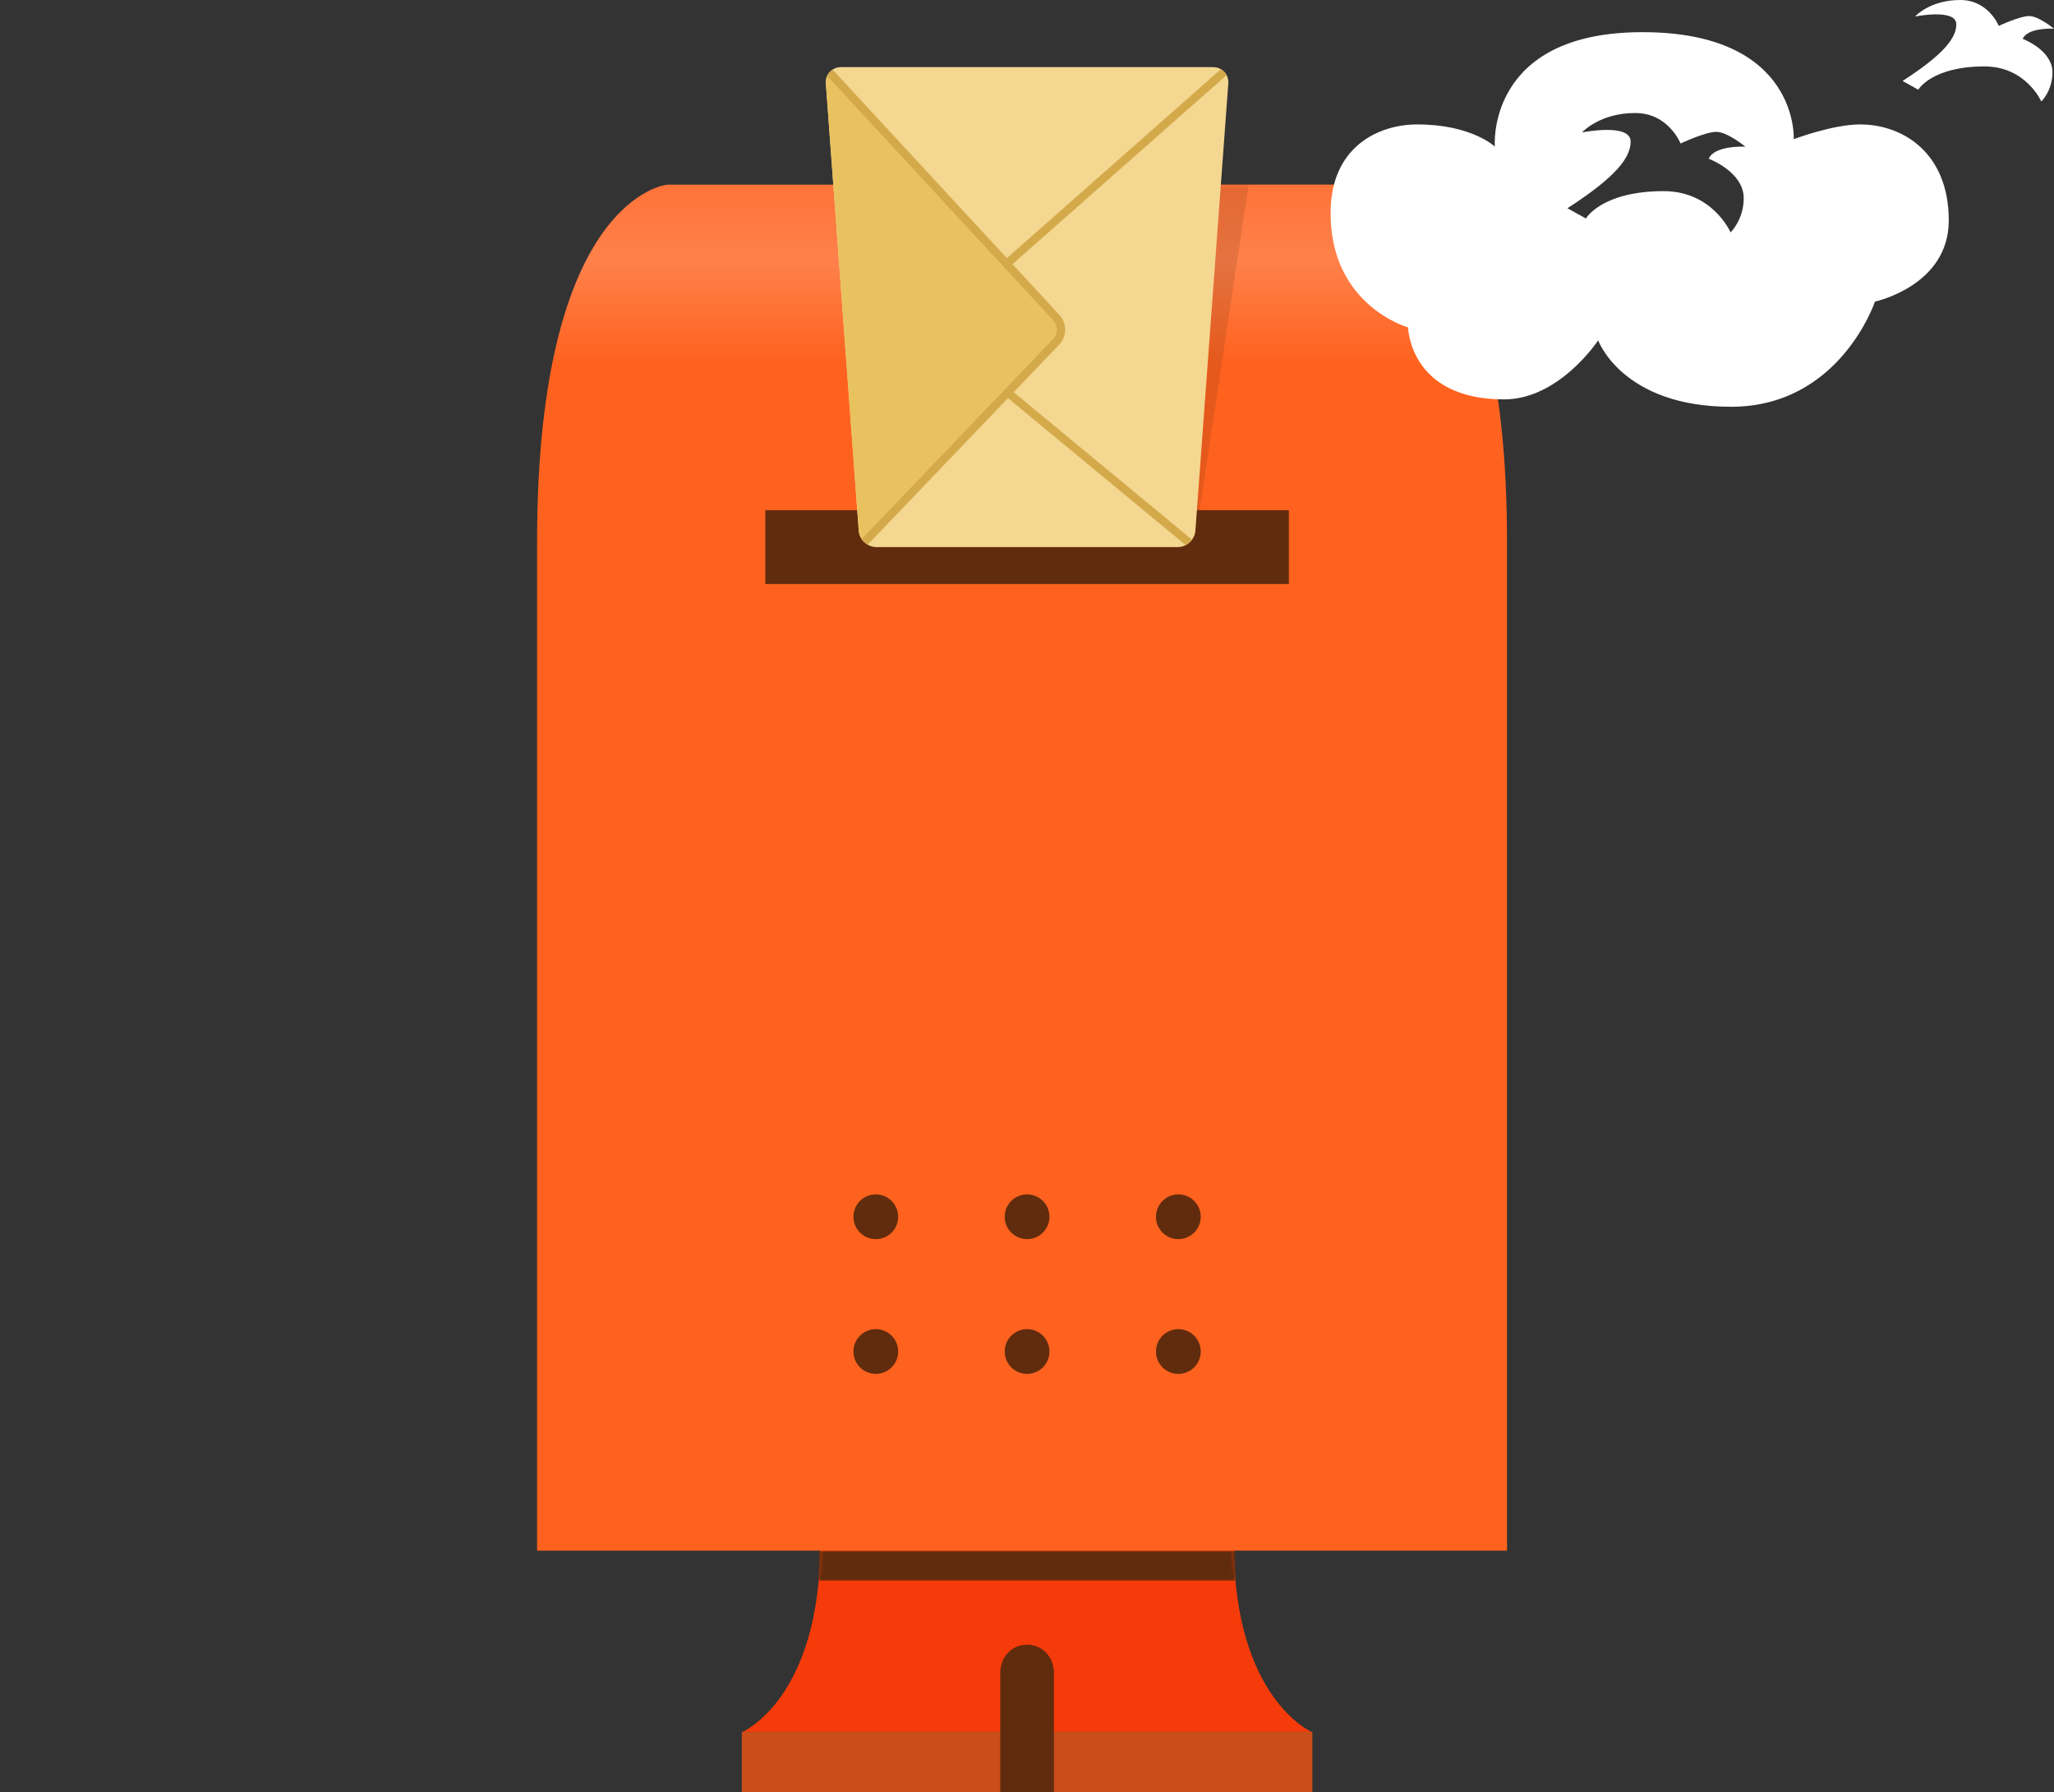 <?xml version="1.0" encoding="utf-8"?>
<!-- Generator: Adobe Illustrator 17.0.0, SVG Export Plug-In . SVG Version: 6.00 Build 0)  -->
<!DOCTYPE svg PUBLIC "-//W3C//DTD SVG 1.1//EN" "http://www.w3.org/Graphics/SVG/1.1/DTD/svg11.dtd">
<svg version="1.1" id="Layer_4" xmlns="http://www.w3.org/2000/svg" xmlns:xlink="http://www.w3.org/1999/xlink" x="0px" y="0px"
	 width="612px" height="534px" viewBox="0 0 612 534" enable-background="new 0 0 612 534" xml:space="preserve">
<rect x="0" y="0" width="612" height="534" fill="#333333" stroke="none"/>
<path fill="#F63B0A" d="M367.642,460h-61.619h-61.619c0,46-23.157,56-23.157,56h84.776h84.776C390.799,516,367.642,506,367.642,460z
	"/>
<rect x="221.023" y="516" fill="#CA4E1A" width="170" height="18"/>
<path fill="#612C0D" d="M306.023,490.013c-4.642,0-8,3.763-8,8.405V534h16v-35.583C314.023,493.776,310.665,490.013,306.023,490.013
	z"/>
<defs>
	<filter id="Adobe_OpacityMaskFilter" filterUnits="userSpaceOnUse" x="239.023" y="462" width="133" height="9">
		<feColorMatrix  type="matrix" values="1 0 0 0 0  0 1 0 0 0  0 0 1 0 0  0 0 0 1 0"/>
	</filter>
</defs>
<mask maskUnits="userSpaceOnUse" x="239.023" y="462" width="133" height="9" id="SVGID_1_">
	<g filter="url(#Adobe_OpacityMaskFilter)">
		<path fill="#F63B0A" d="M367.642,459.953h-61.619h-61.619c0,46.326-23.157,63.449-23.157,63.449h84.776h84.776
			C390.799,523.402,367.642,506.279,367.642,459.953z"/>
	</g>
</mask>
<rect x="239.023" y="462" mask="url(#SVGID_1_)" fill="#612C0D" width="133" height="9"/>
<linearGradient id="SVGID_2_" gradientUnits="userSpaceOnUse" x1="304.523" y1="462" x2="304.523" y2="55">
	<stop  offset="0" style="stop-color:#FF621F"/>
	<stop  offset="0.87" style="stop-color:#FF621F"/>
	<stop  offset="0.945" style="stop-color:#FF814B"/>
	<stop  offset="1" style="stop-color:#FF7338"/>
</linearGradient>
<path fill="url(#SVGID_2_)" d="M410.227,55l-211.454,0.022c0,0-38.75,3.502-38.75,106.356s0,300.622,0,300.622h37.554h213.893
	h37.554c0,0,0-197.769,0-300.622S410.227,55,410.227,55z"/>
<rect x="228.023" y="152" fill="#612C0D" width="156" height="22"/>
<circle fill="#612C0D" cx="260.951" cy="362.522" r="6.67"/>
<circle fill="#612C0D" cx="306.023" cy="362.522" r="6.67"/>
<circle fill="#612C0D" cx="351.095" cy="362.522" r="6.67"/>
<circle fill="#612C0D" cx="260.951" cy="402.67" r="6.67"/>
<circle fill="#612C0D" cx="306.023" cy="402.67" r="6.67"/>
<circle fill="#612C0D" cx="351.095" cy="402.67" r="6.67"/>
<defs>
	<filter id="Adobe_OpacityMaskFilter_1_" filterUnits="userSpaceOnUse" x="253.671" y="40" width="120.041" height="123">
		<feColorMatrix  type="matrix" values="1 0 0 0 0  0 1 0 0 0  0 0 1 0 0  0 0 0 1 0"/>
	</filter>
</defs>
<mask maskUnits="userSpaceOnUse" x="253.671" y="40" width="120.041" height="123" id="SVGID_3_">
	<g filter="url(#Adobe_OpacityMaskFilter_1_)">
		<path fill="#FF621F" d="M411.576,55.276l-211.153,0.022c0,0-38.695,3.5-38.695,106.283s0,332.61,0,332.61h37.5h213.588h37.5
			c0,0,0-229.827,0-332.61S411.576,55.276,411.576,55.276z"/>
	</g>
</mask>
<path opacity="0.4" mask="url(#SVGID_3_)" fill="#612C0D" d="M369.412,40H258.563c-1.405,0-2.657,0.559-3.534,1.38l-1.358-1.324
	l1.025,52.099l1.326,66.564v0.003l0.147,4.193l1.463-1.173c0.901,0.75,2.153,1.259,3.488,1.259h89.805
	c2.69,0,5.175-1.929,5.522-4.234l17.225-114.515C374.019,41.945,372.102,40,369.412,40z"/>
<g>
	<g>
		<defs>
			<path id="SVGID_6_" d="M356.175,158.122c-0.197,2.683-2.56,4.878-5.25,4.878h-89.805c-2.69,0-5.053-2.195-5.25-4.878
				l-9.804-133.244c-0.197-2.683,1.842-4.878,4.532-4.878h110.849c2.69,0,4.73,2.195,4.532,4.878L356.175,158.122z"/>
		</defs>
		<clipPath id="SVGID_4_">
			<use xlink:href="#SVGID_6_"  overflow="visible"/>
		</clipPath>
	</g>
	<g>
		<defs>
			<path id="SVGID_8_" d="M356.175,158.122c-0.197,2.683-2.56,4.878-5.25,4.878h-89.805c-2.69,0-5.053-2.195-5.25-4.878
				l-9.804-133.244c-0.197-2.683,1.842-4.878,4.532-4.878h110.849c2.69,0,4.73,2.195,4.532,4.878L356.175,158.122z"/>
		</defs>
		<clipPath id="SVGID_5_">
			<use xlink:href="#SVGID_8_"  overflow="visible"/>
		</clipPath>
		<g clip-path="url(#SVGID_5_)">
			<path fill="#F4D791" d="M356.175,158.122c-0.197,2.683-2.56,4.878-5.25,4.878h-89.805c-2.69,0-5.053-2.195-5.25-4.878
				l-9.804-133.244c-0.197-2.683,1.842-4.878,4.532-4.878h110.849c2.69,0,4.73,2.195,4.532,4.878L356.175,158.122z"/>
		</g>
		<g clip-path="url(#SVGID_5_)">
			<path fill="#E8C25F" d="M245.707,19.984l69.078,74.704c1.826,1.975,1.799,5.181-0.062,7.125l-58.494,61.103"/>
			<path fill="none" stroke="#D4A94A" stroke-width="2.446" stroke-miterlimit="10" d="M245.707,19.984l69.078,74.704
				c1.826,1.975,1.799,5.181-0.062,7.125l-58.494,61.103"/>
		</g>
		<g clip-path="url(#SVGID_5_)">
			
				<line fill="none" stroke="#D4A94A" stroke-width="2.446" stroke-miterlimit="10" x1="355.816" y1="162.916" x2="300.088" y2="116.833"/>
		</g>
		<g clip-path="url(#SVGID_5_)">
			
				<line fill="none" stroke="#D4A94A" stroke-width="2.446" stroke-miterlimit="10" x1="366.339" y1="19.984" x2="299.775" y2="78.747"/>
		</g>
	</g>
	<g>
		<defs>
			<path id="SVGID_10_" d="M356.175,158.122c-0.197,2.683-2.56,4.878-5.25,4.878h-89.805c-2.69,0-5.053-2.195-5.25-4.878
				l-9.804-133.244c-0.197-2.683,1.842-4.878,4.532-4.878h110.849c2.69,0,4.73,2.195,4.532,4.878L356.175,158.122z"/>
		</defs>
		<clipPath id="SVGID_7_">
			<use xlink:href="#SVGID_10_"  overflow="visible"/>
		</clipPath>
	</g>
</g>
<g>
	<path fill="#FFFFFF" d="M570.591,4.92c0,0,4.38-4.92,13.458-4.92c8.454,0,11.498,7.724,11.498,7.724s6.246-2.949,9.051-2.949
		s7.38,3.762,7.38,3.762s-7.814-0.434-9.301,3.043c0,0,8.867,3.318,8.867,9.98c0,5.493-3.328,8.682-3.328,8.682
		s-4.544-10.451-16.933-10.451c-15.752,0-19.719,6.93-19.719,6.93l-4.682-2.601c12.506-8.065,16.01-12.912,16.01-16.886
		C582.891,2.443,570.591,4.92,570.591,4.92z"/>
	<path fill="#FFFFFF" d="M554.255,37.072c-8.247,0-19.794,4.399-19.794,4.399s1.649-31.89-45.085-31.89S445.391,43.67,445.391,43.67
		s-6.914-6.598-23.093-6.598c-11.546,0-25.842,6.598-25.842,26.391c0,27.674,23.093,34.089,23.093,34.089
		s0.393,21.443,28.591,21.443c16.495,0,28.041-17.594,28.041-17.594s7.148,19.794,39.587,19.794c32.44,0,42.886-31.34,42.886-31.34
		s21.993-4.681,21.993-24.176C580.647,45.474,566.901,37.072,554.255,37.072z M519.552,59.027c0,6.46-3.914,10.211-3.914,10.211
		s-5.344-12.291-19.914-12.291c-18.525,0-23.19,8.15-23.19,8.15l-5.506-3.059c14.708-9.484,18.828-15.186,18.828-19.859
		c0-5.636-14.466-2.723-14.466-2.723s5.151-5.786,15.827-5.786c9.943,0,13.522,9.084,13.522,9.084s7.345-3.468,10.644-3.468
		c3.299,0,8.679,4.425,8.679,4.425s-9.19-0.511-10.939,3.579C509.124,47.289,519.552,51.192,519.552,59.027z"/>
</g>
</svg>
